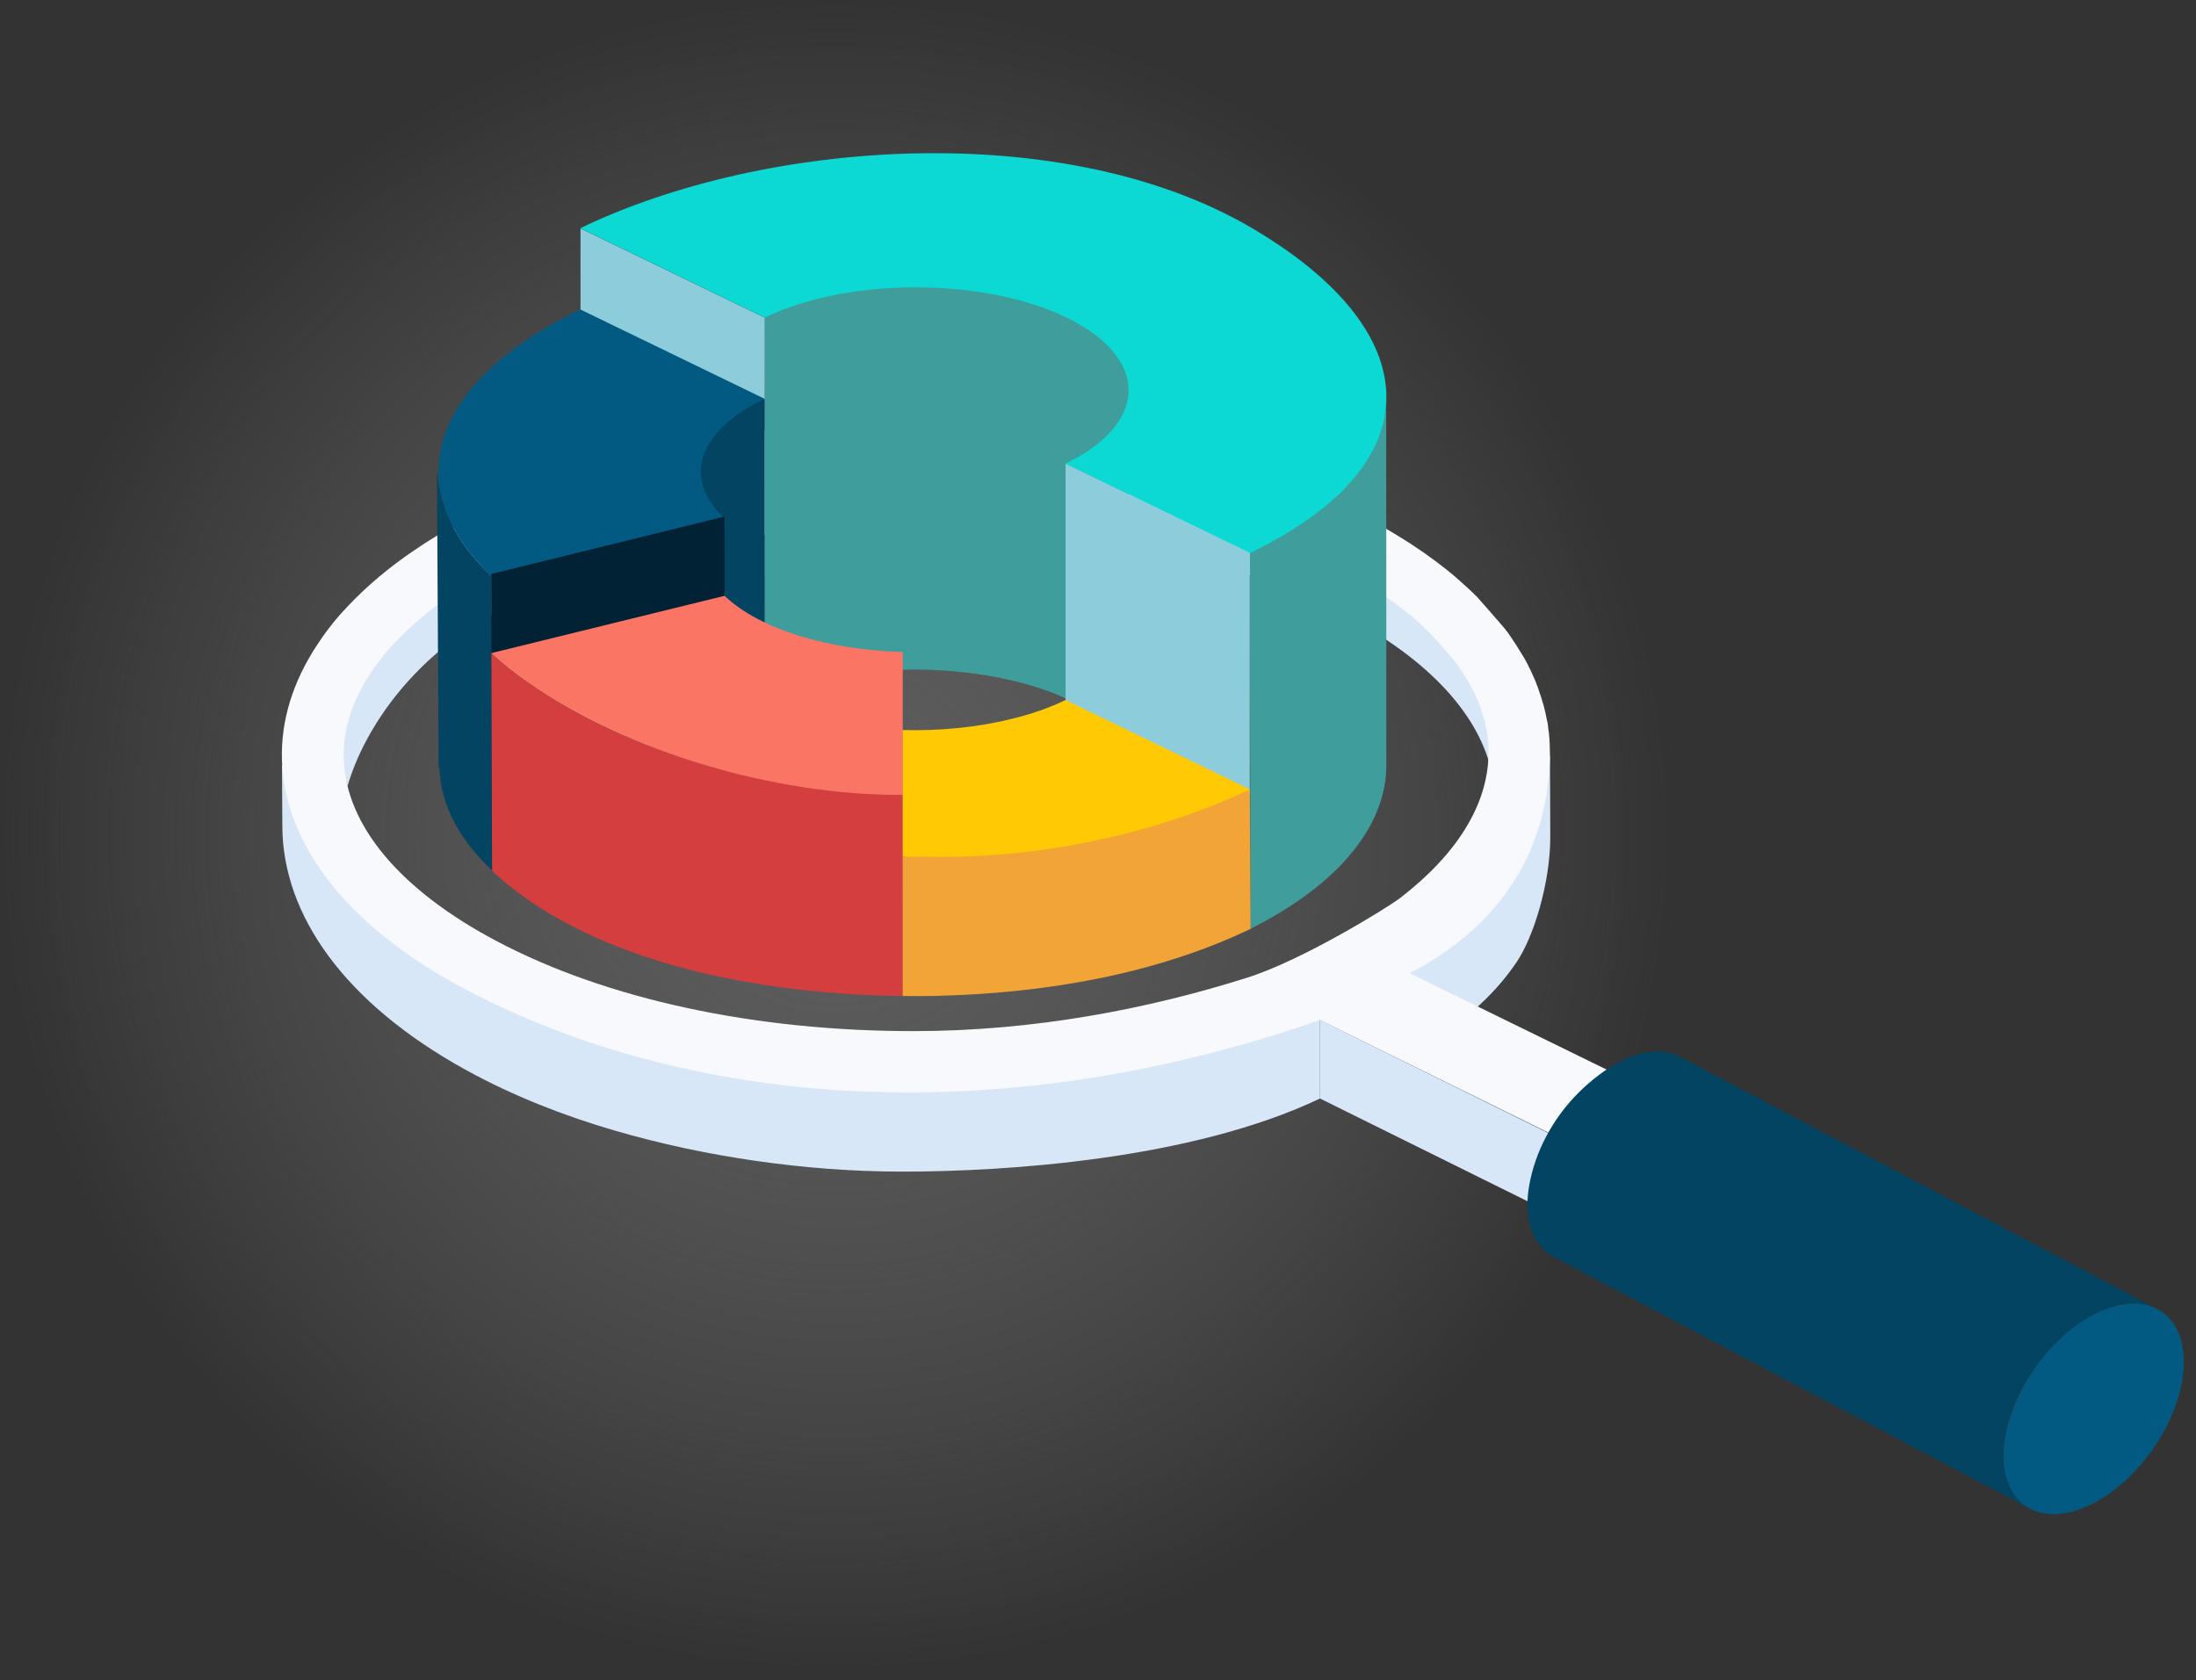 <svg width="98" height="75" viewBox="0 0 98 75" fill="none" xmlns="http://www.w3.org/2000/svg">
<rect x="0" y="0" width="98" height="75" fill="#333333" stroke="none"/>
<circle cx="37.289" cy="37.289" r="37.289" fill="url(#paint0_radial_54:146)"/>
<path d="M22.703 23.567C32.791 18.741 49.195 18.748 59.235 23.567C65.163 26.424 67.572 30.333 66.461 34.045C65.712 31.497 63.303 29.034 59.235 27.072C49.191 22.246 32.791 22.235 22.703 27.061C18.555 29.041 16.25 32.513 15.509 35.093C14.375 31.363 16.691 26.435 22.703 23.567Z" fill="#D7E7F7"/>
<path d="M69.171 33.703L69.183 37.364C69.183 39.446 68.425 41.852 67.68 42.947C66.822 44.206 65.74 45.316 63.099 47.129L62.498 43.246C62.494 43.246 68.481 36.88 69.171 33.703Z" fill="#D7E7F7"/>
<path d="M58.899 43.923C55.556 45.113 54.358 45.473 53.131 45.8C50.739 46.416 48.314 46.867 45.845 47.096C41.529 47.496 37.14 47.424 32.859 46.729C28.675 46.048 24.495 44.843 20.808 42.82C15.333 39.814 12.584 34.114 12.584 34.114L12.6 36.873C12.611 40.822 15.349 44.767 20.824 47.777C22.888 48.912 25.144 49.797 27.425 50.463C29.485 51.063 31.597 51.511 33.729 51.817C35.901 52.13 38.086 52.297 40.282 52.297C44.791 52.297 53.139 51.78 58.903 49.036V43.923H58.899Z" fill="#D7E7F7"/>
<path d="M58.903 49.032L70.517 54.783L70.505 51.271L58.903 45.528V49.032Z" fill="#D7E7F7"/>
<path d="M62.91 43.442C68.077 40.738 69.111 36.626 69.167 33.747V33.561C69.167 33.532 69.163 33.506 69.163 33.477C69.163 33.153 69.143 32.826 69.091 32.495C69.083 32.378 69.067 32.258 69.034 32.142C68.994 31.916 68.938 31.683 68.878 31.457C68.858 31.385 68.698 30.868 68.63 30.686C68.598 30.599 68.558 30.511 68.529 30.42C68.457 30.253 68.385 30.093 68.309 29.929C68.257 29.827 68.209 29.725 68.157 29.623C68.097 29.503 68.025 29.379 67.952 29.259C67.844 29.074 67.499 28.531 67.435 28.448C67.343 28.309 67.247 28.175 67.139 28.044C67.135 28.029 66.001 26.733 65.904 26.631C65.704 26.435 65.504 26.242 65.283 26.049C65.059 25.842 64.818 25.634 64.566 25.434C63.896 24.903 63.159 24.382 62.341 23.891C62.065 23.72 61.776 23.552 61.48 23.385C61.311 23.294 61.143 23.203 60.975 23.112C49.965 17.304 32.01 17.304 20.928 23.112C20.747 23.203 20.575 23.298 20.403 23.389C20.07 23.574 19.75 23.764 19.433 23.953C19.276 24.051 19.12 24.149 18.968 24.244C18.663 24.441 18.371 24.641 18.086 24.841C17.521 25.245 17 25.66 16.527 26.082C16.291 26.297 16.058 26.511 15.842 26.73C15.629 26.945 15.425 27.159 15.225 27.378C14.836 27.818 14.487 28.273 14.191 28.728C13.064 30.413 12.523 32.182 12.583 33.947C12.708 37.655 15.433 41.342 20.791 44.17C30.503 49.291 44.182 50.663 58.903 45.531L71.335 51.66L72.662 48.214L62.91 43.442ZM55.652 43.642C51.211 45.047 46.121 46.026 40.759 46.026C33.677 46.026 27.076 44.603 22.178 42.016C17.866 39.741 15.433 36.847 15.341 33.874C15.297 32.586 15.701 31.294 16.571 29.994C16.792 29.66 17.06 29.31 17.361 28.968C17.529 28.779 17.706 28.593 17.886 28.411C18.07 28.226 18.275 28.04 18.455 27.873C18.864 27.505 19.317 27.145 19.782 26.814C20.026 26.639 20.287 26.46 20.551 26.297C20.551 26.297 20.856 26.104 20.944 26.046C21.232 25.871 21.537 25.692 21.817 25.536C21.974 25.452 22.142 25.365 22.302 25.278C27.248 22.69 33.881 21.26 40.983 21.26C48.069 21.26 54.686 22.686 59.556 25.256L59.776 25.376C59.856 25.42 59.941 25.46 60.057 25.529C60.317 25.671 60.566 25.816 60.822 25.973C61.516 26.391 62.165 26.839 62.766 27.323C62.967 27.476 63.147 27.64 63.367 27.836C63.532 27.985 63.688 28.138 63.848 28.291C64.037 28.495 64.742 29.306 64.934 29.529C64.995 29.612 65.059 29.692 65.107 29.772C65.179 29.871 65.431 30.267 65.52 30.416C65.576 30.508 65.628 30.606 65.668 30.682C65.708 30.766 65.756 30.85 65.792 30.922C65.848 31.046 65.904 31.174 65.96 31.301C65.984 31.366 66.013 31.432 66.033 31.486C66.085 31.628 66.197 31.989 66.217 32.058C66.261 32.225 66.305 32.393 66.333 32.556C66.345 32.593 66.353 32.666 66.365 32.706C66.365 32.746 66.369 32.789 66.381 32.83C66.413 33.037 66.425 33.252 66.425 33.477C66.425 33.521 66.425 33.699 66.425 33.699C66.385 35.923 65.023 38.125 62.49 40.079C61.904 40.527 58.105 42.871 55.652 43.642Z" fill="#F8F9FD"/>
<path d="M70.441 48.778C69.295 49.92 68.497 51.42 68.237 52.948C68.193 53.221 68.165 53.491 68.165 53.764C68.169 54.914 68.618 55.725 69.339 56.107L90.585 67.342C89.859 66.96 89.415 66.149 89.411 64.995C89.403 63.361 90.212 61.705 91.302 60.431C91.843 59.798 92.497 59.215 93.242 58.786C93.944 58.382 94.849 58.066 95.691 58.233C95.903 58.273 96.1 58.342 96.28 58.437C96.28 58.437 74.986 47.18 74.966 47.169C73.359 46.376 71.463 47.758 70.441 48.778Z" fill="#034462"/>
<path d="M93.422 58.688C91.194 59.856 89.407 62.68 89.415 64.995C89.423 67.313 91.222 68.252 93.451 67.084C95.667 65.923 97.466 63.092 97.458 60.777C97.45 58.462 95.643 57.527 93.422 58.688Z" fill="#025A82"/>
<path d="M61.861 17.991L61.869 34.136C61.877 36.782 59.841 39.435 55.809 41.455L55.769 24.32C55.773 24.324 61.873 20.641 61.861 17.991Z" fill="#3F9D9C"/>
<path d="M50.37 16.991L50.366 16.987C50.362 16.834 50.338 16.681 50.302 16.532C50.266 16.383 50.214 16.234 50.149 16.084C49.215 13.999 46.101 13.042 43.705 12.682C40.995 12.274 38.062 12.427 35.492 13.275C35.008 13.435 34.551 13.617 34.122 13.824L34.154 31.243C34.583 31.035 35.044 30.853 35.529 30.693C38.054 29.86 40.927 29.703 43.593 30.082C45.889 30.406 48.751 31.243 49.965 33.055C50.065 33.205 50.185 33.354 50.254 33.507C50.286 33.579 50.33 33.648 50.374 33.721V16.991H50.37Z" fill="#3F9D9C"/>
<path d="M55.772 35.443L47.552 31.454V20.692L55.772 24.677V35.443Z" fill="#8DCCDB"/>
<path d="M34.126 32.888L25.906 28.903V10.196L34.126 14.181V32.888Z" fill="#8DCCDB"/>
<path d="M55.877 10.185C63.68 14.774 64.085 20.681 55.78 24.684L47.552 20.692C51.288 18.89 51.303 15.975 47.596 14.174C43.885 12.376 37.853 12.376 34.122 14.174L25.898 10.185C34.202 6.181 47.552 5.286 55.877 10.185Z" fill="#0CD9D4"/>
<path d="M28.27 14.993V30.049L34.126 32.888V17.831L28.27 14.993Z" fill="#034462"/>
<path d="M25.898 13.813L34.122 17.802C31.136 19.243 30.434 21.34 32.334 23.152L21.922 25.714C17.693 21.678 19.252 17.016 25.898 13.813Z" fill="#025A82"/>
<path d="M19.593 21.686C19.597 21.704 19.609 21.726 19.613 21.747C19.633 21.886 19.665 22.024 19.697 22.162C19.701 22.177 19.705 22.195 19.709 22.213C19.745 22.359 19.79 22.501 19.838 22.646C19.846 22.675 19.858 22.705 19.87 22.734C19.922 22.876 19.978 23.021 20.042 23.163C20.05 23.185 20.062 23.207 20.074 23.225C20.146 23.378 20.222 23.531 20.307 23.684C20.311 23.687 20.311 23.695 20.315 23.698C20.403 23.851 20.499 24.008 20.599 24.16C20.619 24.189 20.635 24.219 20.659 24.248C20.687 24.291 20.719 24.335 20.751 24.379C20.788 24.43 20.824 24.481 20.864 24.532C20.896 24.575 20.932 24.619 20.968 24.663C21.008 24.714 21.048 24.765 21.088 24.816C21.124 24.859 21.16 24.903 21.2 24.947C21.244 24.997 21.285 25.045 21.329 25.096C21.369 25.139 21.409 25.183 21.449 25.227C21.489 25.27 21.529 25.314 21.569 25.354C21.685 25.474 21.805 25.594 21.93 25.714L21.962 38.856C21.838 38.736 21.717 38.616 21.601 38.496C21.589 38.482 21.573 38.467 21.557 38.453C21.529 38.423 21.505 38.394 21.481 38.369C21.441 38.325 21.401 38.281 21.361 38.238C21.317 38.187 21.273 38.139 21.232 38.089C21.196 38.045 21.156 38.001 21.12 37.958C21.08 37.907 21.04 37.859 21 37.808C20.964 37.765 20.928 37.721 20.896 37.677C20.86 37.626 20.824 37.575 20.784 37.524C20.751 37.481 20.719 37.437 20.691 37.393C20.683 37.379 20.671 37.364 20.663 37.35C20.651 37.335 20.647 37.321 20.635 37.306C20.531 37.153 20.435 37 20.351 36.844C20.347 36.84 20.347 36.833 20.343 36.829C20.259 36.676 20.182 36.524 20.11 36.371C20.102 36.356 20.094 36.342 20.09 36.327C20.086 36.32 20.086 36.312 20.082 36.305C20.018 36.163 19.962 36.021 19.914 35.876C19.902 35.847 19.894 35.818 19.886 35.788C19.838 35.643 19.794 35.501 19.758 35.355C19.758 35.352 19.753 35.348 19.753 35.341C19.75 35.33 19.75 35.315 19.745 35.304C19.713 35.166 19.685 35.028 19.665 34.889C19.661 34.868 19.657 34.849 19.657 34.828C19.637 34.682 19.625 34.54 19.621 34.395C19.621 34.38 19.617 34.365 19.617 34.351C19.613 34.3 19.573 34.249 19.573 34.198L19.501 21.07V21.056C19.501 21.121 19.545 21.183 19.549 21.249C19.541 21.398 19.573 21.54 19.593 21.686Z" fill="#034462"/>
<path d="M32.362 39.523L21.95 38.86L21.918 25.62L32.33 23.058L32.362 39.523Z" fill="#012235"/>
<path d="M23.581 30.482C27.986 33.594 34.535 35.432 40.162 35.483L40.282 35.486V44.458C40.282 44.458 39.805 44.454 39.569 44.447C33.797 44.283 27.272 43.056 22.916 39.686C22.571 39.421 22.25 39.148 21.958 38.864L21.926 29.157C22.411 29.623 22.964 30.067 23.581 30.482Z" fill="#D43E3F"/>
<path d="M40.286 29.103V35.486C40.286 35.486 40.174 35.483 40.161 35.483C34.55 35.483 27.965 33.565 23.581 30.482C22.968 30.067 22.415 29.623 21.922 29.154L32.334 26.595C33.921 28.109 37.011 29.015 40.286 29.103Z" fill="#FA7564"/>
<path d="M55.776 35.235L55.812 41.459C51.576 43.497 46.566 44.348 41.721 44.454C41.24 44.465 40.859 44.465 40.282 44.458V38.238C40.859 38.238 55.568 35.334 55.776 35.235Z" fill="#F2A437"/>
<path d="M47.552 31.246L55.776 35.235C55.568 35.333 55.359 35.432 55.151 35.523C51.059 37.346 45.945 38.372 41.3 38.234C40.959 38.241 40.618 38.241 40.282 38.238V38.234V32.586C41.909 32.629 43.576 32.477 45.135 32.091C46.077 31.861 46.807 31.603 47.552 31.246Z" fill="#FFC904"/>
<defs>
<radialGradient id="paint0_radial_54:146" cx="0" cy="0" r="1" gradientUnits="userSpaceOnUse" gradientTransform="translate(37.289 37.289) rotate(90) scale(37.289)">
<stop stop-color="#5E5E5E"/>
<stop offset="1" stop-color="#797979" stop-opacity="0"/>
</radialGradient>
</defs>
</svg>
